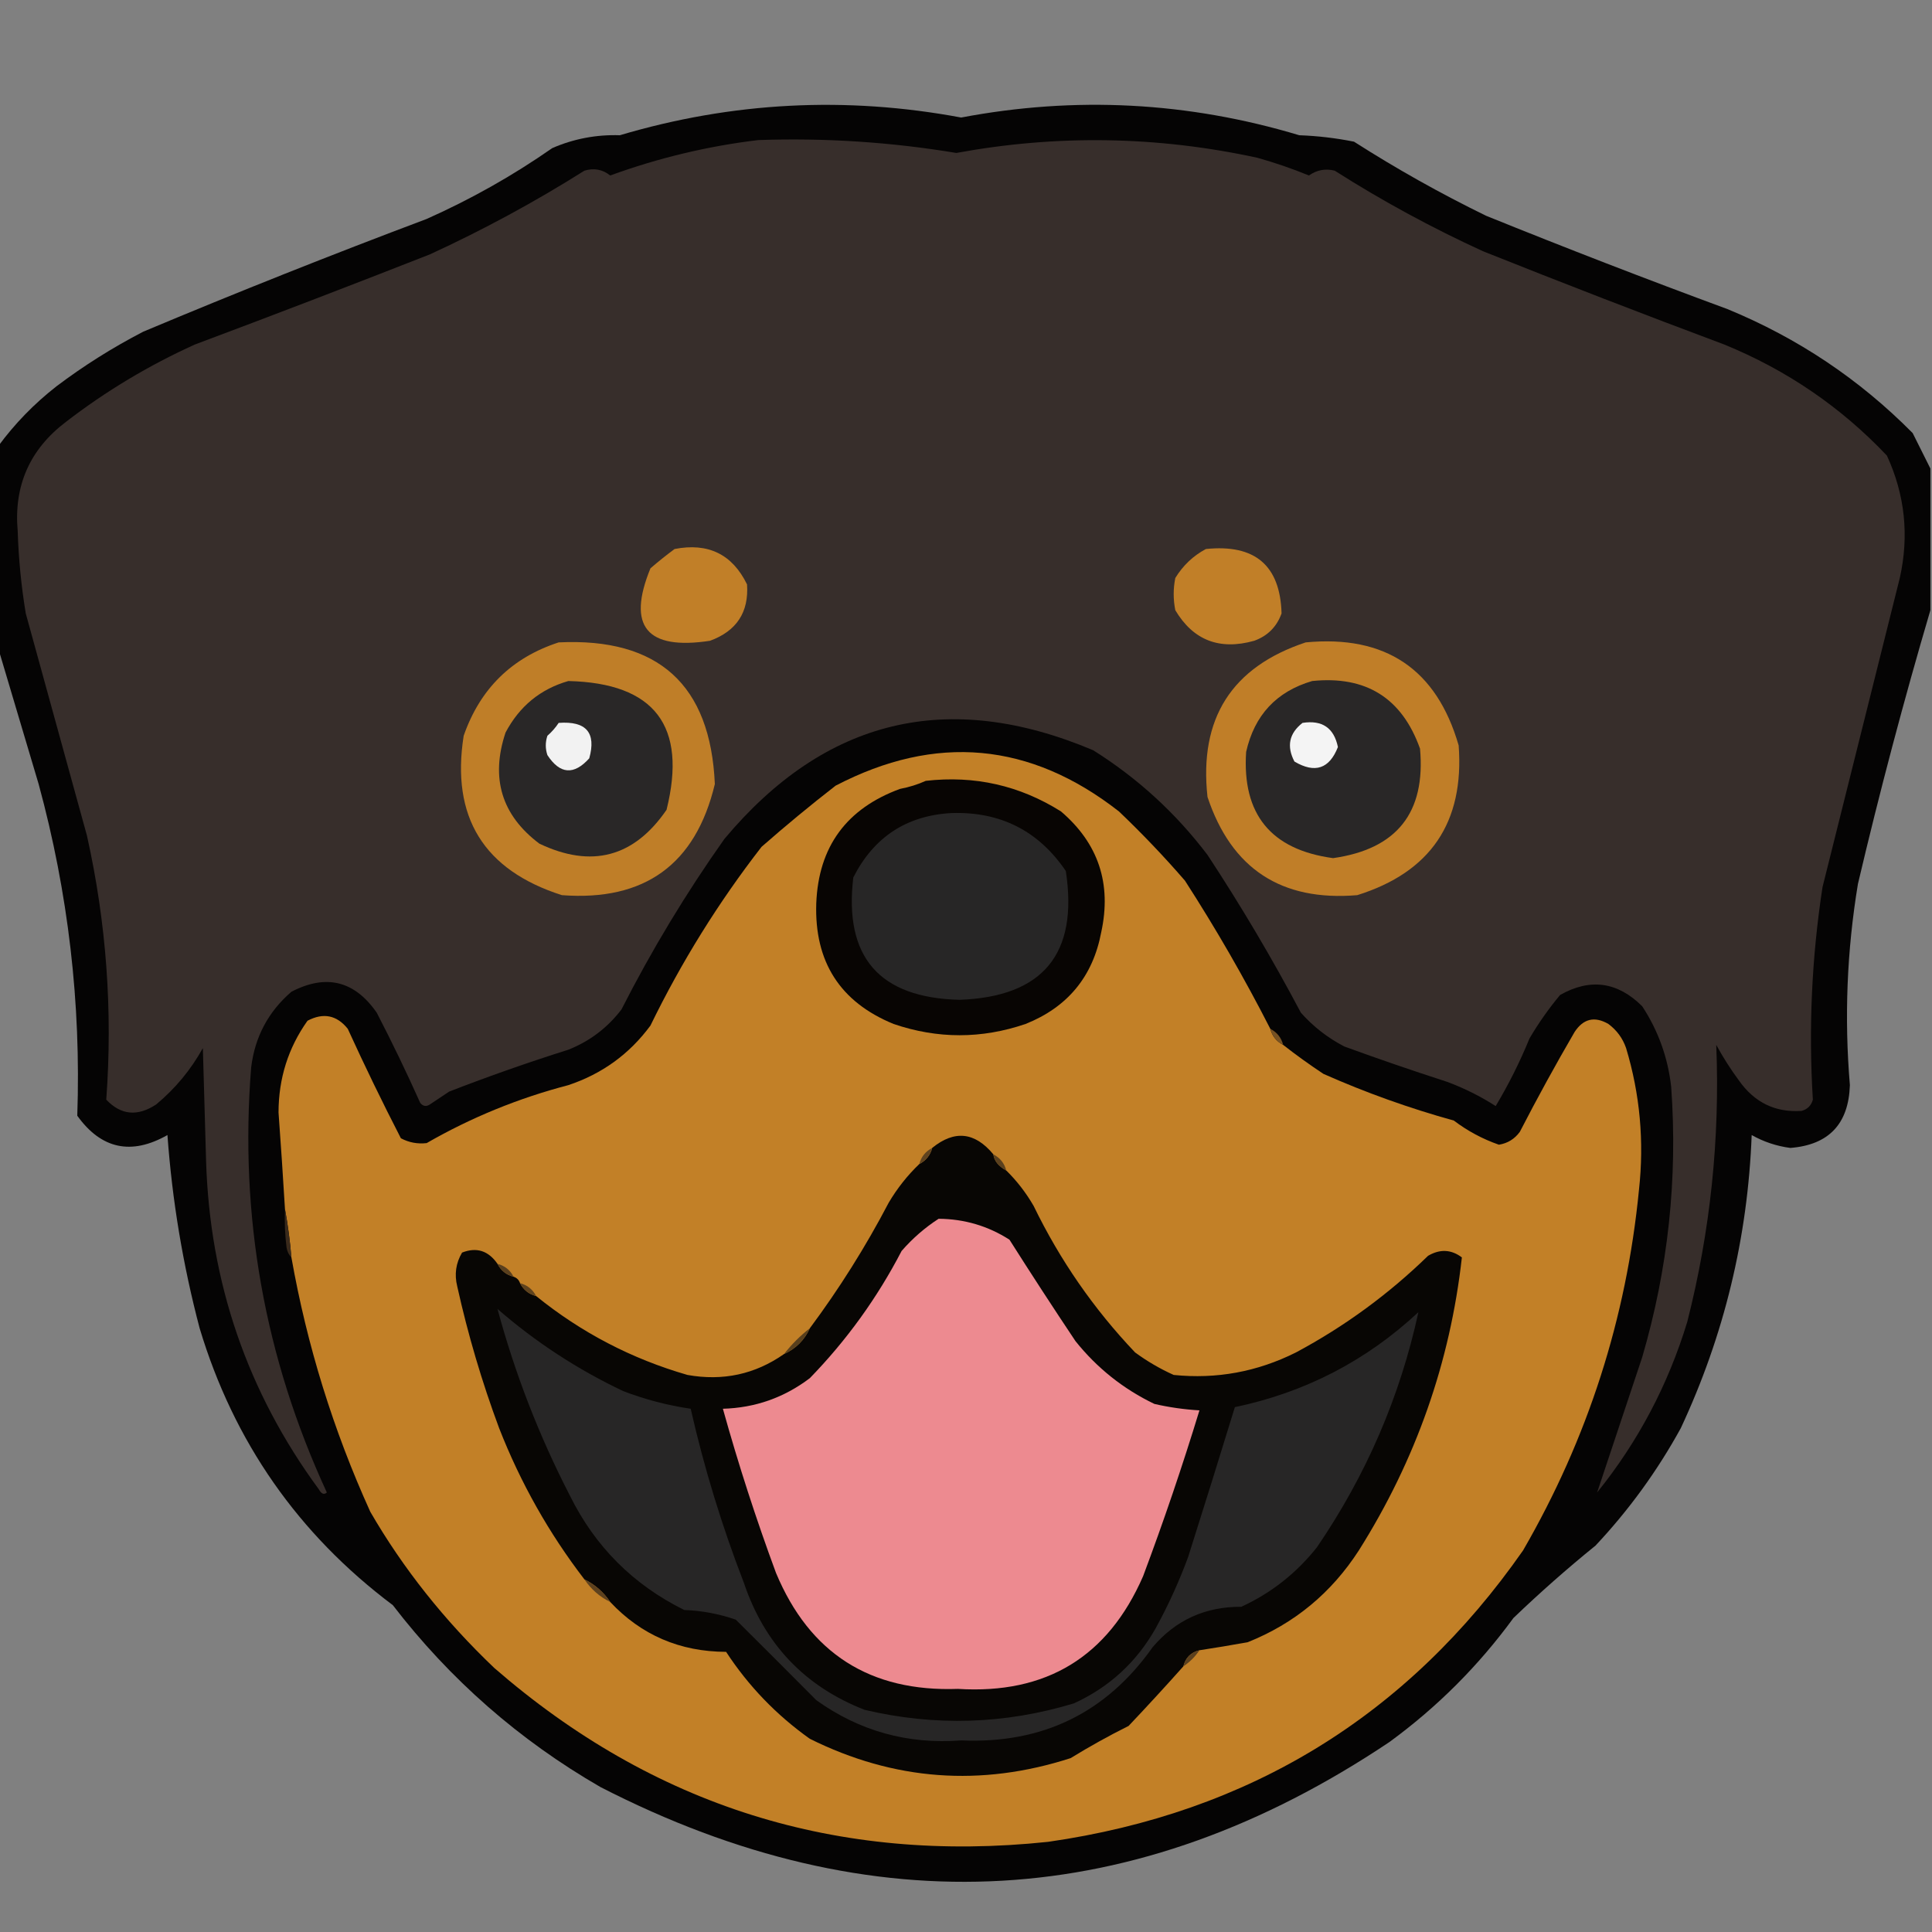 <?xml version="1.0" encoding="UTF-8"?>
<!DOCTYPE svg PUBLIC "-//W3C//DTD SVG 1.1//EN" "http://www.w3.org/Graphics/SVG/1.1/DTD/svg11.dtd">
<svg xmlns="http://www.w3.org/2000/svg" version="1.1" width="600px" height="600px" style="shape-rendering:geometricPrecision; text-rendering:geometricPrecision; image-rendering:optimizeQuality; fill-rule:evenodd; clip-rule:evenodd" xmlns:xlink="http://www.w3.org/1999/xlink">
<rect width="100%" height="100%" fill="#808080" stroke="none"/>
<g><path style="opacity:0.968" fill="#020101" d="M 599.5,145.5 C 599.5,160.167 599.5,174.833 599.5,189.5C 591.247,217.505 583.747,245.838 577,274.5C 573.568,295.237 572.734,316.07 574.5,337C 574.107,349.059 567.94,355.559 556,356.5C 551.721,355.932 547.721,354.599 544,352.5C 542.785,384.358 535.452,414.691 522,443.5C 514.714,456.786 505.881,468.953 495.5,480C 486.703,487.128 478.203,494.628 470,502.5C 459.167,517.333 446.333,530.167 431.5,541C 352.754,593.77 271.087,598.436 186.5,555C 161.293,540.464 139.793,521.63 122,498.5C 92.605,476.43 72.605,447.763 62,412.5C 56.805,392.801 53.472,372.801 52,352.5C 40.782,358.86 31.448,356.86 24,346.5C 25.195,311.585 21.195,277.251 12,243.5C 7.809,229.382 3.643,215.382 -0.5,201.5C -0.5,180.5 -0.5,159.5 -0.5,138.5C 4.598,131.567 10.598,125.4 17.5,120C 25.994,113.583 34.994,107.917 44.5,103C 73.609,90.779 102.942,79.113 132.5,68C 146.269,61.868 159.269,54.535 171.5,46C 178.171,43.099 185.171,41.766 192.5,42C 227.378,31.645 262.712,29.812 298.5,36.5C 333.958,29.787 368.958,31.62 403.5,42C 409.231,42.21 414.897,42.876 420.5,44C 433.681,52.427 447.348,60.093 461.5,67C 486.343,77.059 511.343,86.726 536.5,96C 558.341,104.992 577.508,117.825 594,134.5C 595.879,138.259 597.713,141.925 599.5,145.5 Z"/></g>
<g><path style="opacity:1" fill="#372e2b" d="M 235.5,43.5 C 256.143,42.785 276.643,44.119 297,47.5C 328.275,41.748 359.442,42.248 390.5,49C 395.948,50.528 401.282,52.361 406.5,54.5C 408.957,52.775 411.623,52.275 414.5,53C 429.162,62.335 444.496,70.669 460.5,78C 485.389,87.944 510.389,97.611 535.5,107C 554.924,114.942 571.757,126.442 586,141.5C 591.604,153.673 592.938,166.34 590,179.5C 582.003,211.493 574.003,243.493 566,275.5C 562.641,297.397 561.641,319.397 563,341.5C 562.5,343.333 561.333,344.5 559.5,345C 551.334,345.554 544.834,342.387 540,335.5C 537.417,332.003 535.084,328.336 533,324.5C 534.171,353.627 531.171,382.294 524,410.5C 518.053,430.066 508.719,447.733 496,463.5C 500.655,449.535 505.322,435.535 510,421.5C 518.056,394 521.056,366 519,337.5C 517.974,328.42 514.974,320.087 510,312.5C 502.342,304.882 493.842,303.715 484.5,309C 480.964,313.237 477.798,317.737 475,322.5C 472.027,329.779 468.527,336.779 464.5,343.5C 459.779,340.473 454.779,337.973 449.5,336C 438.699,332.511 428.032,328.845 417.5,325C 412.367,322.346 407.867,318.846 404,314.5C 395.089,297.672 385.423,281.339 375,265.5C 365.133,252.489 353.299,241.656 339.5,233C 294.461,213.969 256.294,223.136 225,260.5C 213.077,277.336 202.41,295.003 193,313.5C 188.635,319.203 183.135,323.37 176.5,326C 164.027,329.935 151.694,334.269 139.5,339C 137.5,340.333 135.5,341.667 133.5,343C 132.365,343.749 131.365,343.583 130.5,342.5C 126.272,333.045 121.772,323.711 117,314.5C 110.1,304.567 101.267,302.4 90.5,308C 83.322,314.187 79.155,322.02 78,331.5C 74.32,377.594 82.153,421.594 101.5,463.5C 100.645,464.293 99.811,463.96 99,462.5C 76.814,432.279 65.147,398.279 64,360.5C 63.667,348.833 63.333,337.167 63,325.5C 59.268,332.233 54.435,338.066 48.5,343C 42.707,346.818 37.54,346.318 33,341.5C 35.035,313.872 33.035,286.538 27,259.5C 20.662,236.488 14.329,213.488 8,190.5C 6.603,182.053 5.769,173.553 5.5,165C 4.232,150.871 9.232,139.538 20.5,131C 32.839,121.491 46.172,113.491 60.5,107C 84.912,97.863 109.245,88.53 133.5,79C 150.139,71.35 166.139,62.684 181.5,53C 184.466,52.105 187.133,52.605 189.5,54.5C 204.52,49.034 219.853,45.367 235.5,43.5 Z"/></g>
<g><path style="opacity:1" fill="#c17f28" d="M 209.5,170.5 C 219.935,168.468 227.435,172.135 232,181.5C 232.588,190.14 228.755,195.973 220.5,199C 200.807,202.001 194.64,194.501 202,176.5C 204.478,174.361 206.978,172.361 209.5,170.5 Z"/></g>
<g><path style="opacity:1" fill="#c17f28" d="M 374.5,170.5 C 389.742,168.929 397.575,175.595 398,190.5C 396.5,194.667 393.667,197.5 389.5,199C 378.731,202.017 370.565,198.851 365,189.5C 364.333,186.167 364.333,182.833 365,179.5C 367.406,175.592 370.572,172.592 374.5,170.5 Z"/></g>
<g><path style="opacity:1" fill="#bf7e28" d="M 173.5,199.5 C 204.492,197.997 220.658,212.664 222,243.5C 216.05,268.433 200.217,279.933 174.5,278C 150.196,270.228 140.03,253.728 144,228.5C 149.084,213.915 158.918,204.248 173.5,199.5 Z"/></g>
<g><path style="opacity:1" fill="#c07e28" d="M 405.5,199.5 C 430.314,197.139 446.147,207.805 453,231.5C 454.782,255.375 444.282,270.875 421.5,278C 397.933,279.975 382.433,269.809 375,247.5C 372.331,223.141 382.498,207.141 405.5,199.5 Z"/></g>
<g><path style="opacity:1" fill="#292727" d="M 176.5,211.5 C 203.315,212.129 213.482,225.462 207,251.5C 196.89,266.218 183.723,269.718 167.5,262C 155.782,253.171 152.282,241.671 157,227.5C 161.32,219.332 167.82,213.999 176.5,211.5 Z"/></g>
<g><path style="opacity:1" fill="#292727" d="M 407.5,211.5 C 424.224,209.773 435.39,216.773 441,232.5C 442.798,252.372 433.798,263.705 414,266.5C 394.715,263.884 385.715,252.884 387,233.5C 389.573,222.096 396.407,214.763 407.5,211.5 Z"/></g>
<g><path style="opacity:1" fill="#f2f2f2" d="M 173.5,224.5 C 182.049,223.867 185.215,227.533 183,235.5C 178.23,240.798 173.896,240.465 170,234.5C 169.333,232.5 169.333,230.5 170,228.5C 171.376,227.295 172.542,225.962 173.5,224.5 Z"/></g>
<g><path style="opacity:1" fill="#f4f4f4" d="M 404.5,224.5 C 410.614,223.549 414.28,226.049 415.5,232C 412.857,238.769 408.357,240.269 402,236.5C 399.511,231.757 400.345,227.757 404.5,224.5 Z"/></g>
<g><path style="opacity:1" fill="#c28027" d="M 394.5,319.5 C 395.08,321.749 396.413,323.415 398.5,324.5C 402.459,327.601 406.626,330.601 411,333.5C 424.113,339.316 437.613,344.15 451.5,348C 455.777,351.241 460.444,353.741 465.5,355.5C 468.214,355.06 470.38,353.726 472,351.5C 477.427,340.975 483.094,330.641 489,320.5C 491.72,316.356 495.22,315.523 499.5,318C 502.106,319.938 503.939,322.438 505,325.5C 509.314,339.823 510.647,354.489 509,369.5C 505.105,409.411 493.105,446.745 473,481.5C 437.161,532.861 387.994,563.027 325.5,572C 260.196,578.896 202.863,560.896 153.5,518C 137.992,503.222 125.158,487.056 115,469.5C 103.503,444.167 95.337,417.833 90.5,390.5C 90.066,385.332 89.4,380.332 88.5,375.5C 87.9,365.5 87.233,355.5 86.5,345.5C 86.513,334.917 89.513,325.417 95.5,317C 100.413,314.413 104.58,315.247 108,319.5C 113.255,331.009 118.755,342.342 124.5,353.5C 127.001,354.826 129.668,355.326 132.5,355C 146.294,347.063 160.961,341.063 176.5,337C 186.985,333.507 195.485,327.34 202,318.5C 211.622,298.741 223.122,280.241 236.5,263C 243.982,256.428 251.649,250.095 259.5,244C 290.608,227.801 319.942,230.467 347.5,252C 354.726,258.89 361.559,266.057 368,273.5C 377.615,288.398 386.448,303.732 394.5,319.5 Z"/></g>
<g><path style="opacity:1" fill="#080503" d="M 287.5,242.5 C 302.674,240.767 316.674,243.933 329.5,252C 341.112,261.922 345.278,274.422 342,289.5C 339.398,303.283 331.565,312.783 318.5,318C 304.833,322.667 291.167,322.667 277.5,318C 260.882,311.181 252.882,298.681 253.5,280.5C 254.209,262.941 262.875,251.108 279.5,245C 282.379,244.454 285.046,243.621 287.5,242.5 Z"/></g>
<g><path style="opacity:1" fill="#272626" d="M 295.5,252.5 C 310.689,252.011 322.522,258.011 331,270.5C 334.935,296.227 323.935,309.561 298,310.5C 273.06,309.896 262.06,297.229 265,272.5C 271.379,259.938 281.546,253.271 295.5,252.5 Z"/></g>
<g><path style="opacity:1" fill="#765123" d="M 394.5,319.5 C 396.587,320.585 397.92,322.251 398.5,324.5C 396.413,323.415 395.08,321.749 394.5,319.5 Z"/></g>
<g><path style="opacity:1" fill="#080604" d="M 308.5,358.5 C 308.738,360.478 310.071,362.145 312.5,363.5C 315.797,366.736 318.63,370.403 321,374.5C 329.16,391.32 339.66,406.487 352.5,420C 356.261,422.765 360.261,425.098 364.5,427C 377.808,428.357 390.475,426.024 402.5,420C 417.57,411.932 431.236,401.932 443.5,390C 447.192,387.841 450.692,388.007 454,390.5C 450.353,423.098 439.686,453.431 422,481.5C 413.451,494.729 401.951,504.229 387.5,510C 382.375,510.925 377.375,511.759 372.5,512.5C 369.833,513.167 368.167,514.833 367.5,517.5C 362.041,523.63 356.374,529.796 350.5,536C 344.401,539.04 338.401,542.373 332.5,546C 304.631,554.993 277.631,552.993 251.5,540C 241.098,532.6 232.432,523.6 225.5,513C 211.138,512.947 199.138,507.78 189.5,497.5C 187.431,494.427 184.764,492.094 181.5,490.5C 170.477,476.155 161.643,460.489 155,443.5C 149.653,429.126 145.319,414.459 142,399.5C 141.071,395.756 141.571,392.256 143.5,389C 148,387.238 151.667,388.404 154.5,392.5C 155.585,394.587 157.251,395.92 159.5,396.5C 160.5,396.833 161.167,397.5 161.5,398.5C 162.585,400.587 164.251,401.92 166.5,402.5C 180.492,413.83 196.158,421.996 213.5,427C 224.516,428.966 234.516,426.8 243.5,420.5C 247.167,418.833 249.833,416.167 251.5,412.5C 260.656,400.202 268.823,387.202 276,373.5C 278.65,369.025 281.817,365.025 285.5,361.5C 287.587,360.415 288.92,358.749 289.5,356.5C 296.407,350.876 302.741,351.542 308.5,358.5 Z"/></g>
<g><path style="opacity:1" fill="#60431f" d="M 289.5,356.5 C 288.92,358.749 287.587,360.415 285.5,361.5C 286.08,359.251 287.413,357.585 289.5,356.5 Z"/></g>
<g><path style="opacity:1" fill="#5a401e" d="M 308.5,358.5 C 310.587,359.585 311.92,361.251 312.5,363.5C 310.071,362.145 308.738,360.478 308.5,358.5 Z"/></g>
<g><path style="opacity:1" fill="#ed8a90" d="M 291.5,378.5 C 299.513,378.562 306.847,380.729 313.5,385C 320.209,395.585 327.042,406.085 334,416.5C 340.699,424.869 348.866,431.369 358.5,436C 363.104,437.061 367.771,437.727 372.5,438C 367.207,455.331 361.374,472.498 355,489.5C 344.078,514.551 324.911,526.217 297.5,524.5C 270.259,525.474 251.425,513.474 241,488.5C 234.792,471.709 229.292,454.709 224.5,437.5C 234.513,437.218 243.513,434.051 251.5,428C 262.937,416.23 272.437,403.063 280,388.5C 283.41,384.584 287.243,381.251 291.5,378.5 Z"/></g>
<g><path style="opacity:1" fill="#3a2a1b" d="M 88.5,375.5 C 89.4,380.332 90.066,385.332 90.5,390.5C 89.732,389.737 89.232,388.737 89,387.5C 88.501,383.514 88.335,379.514 88.5,375.5 Z"/></g>
<g><path style="opacity:1" fill="#593f1e" d="M 154.5,392.5 C 156.749,393.08 158.415,394.413 159.5,396.5C 157.251,395.92 155.585,394.587 154.5,392.5 Z"/></g>
<g><path style="opacity:1" fill="#5e421e" d="M 161.5,398.5 C 163.749,399.08 165.415,400.413 166.5,402.5C 164.251,401.92 162.585,400.587 161.5,398.5 Z"/></g>
<g><path style="opacity:1" fill="#272626" d="M 154.5,406.5 C 166.266,416.744 179.266,425.244 193.5,432C 200.308,434.619 207.308,436.452 214.5,437.5C 218.682,455.881 224.182,473.881 231,491.5C 237.396,510.561 249.896,523.727 268.5,531C 290.38,536.164 312.047,535.498 333.5,529C 344.558,523.942 353.058,516.108 359,505.5C 362.881,498.405 366.215,491.071 369,483.5C 373.914,468.006 378.747,452.506 383.5,437C 405.308,432.43 424.308,422.597 440.5,407.5C 434.792,433.757 424.292,458.09 409,480.5C 402.602,488.573 394.769,494.74 385.5,499C 374.32,498.94 365.153,503.107 358,511.5C 343.592,531.933 323.759,541.6 298.5,540.5C 281.92,541.773 266.92,537.607 253.5,528C 245.15,519.581 236.816,511.248 228.5,503C 223.322,501.202 217.989,500.202 212.5,500C 196.667,492.167 184.833,480.333 177,464.5C 167.428,445.946 159.928,426.613 154.5,406.5 Z"/></g>
<g><path style="opacity:1" fill="#583f1d" d="M 251.5,412.5 C 249.833,416.167 247.167,418.833 243.5,420.5C 245.833,417.5 248.5,414.833 251.5,412.5 Z"/></g>
<g><path style="opacity:1" fill="#5d411e" d="M 181.5,490.5 C 184.764,492.094 187.431,494.427 189.5,497.5C 186.236,495.906 183.569,493.573 181.5,490.5 Z"/></g>
<g><path style="opacity:1" fill="#5b401e" d="M 372.5,512.5 C 371.167,514.5 369.5,516.167 367.5,517.5C 368.167,514.833 369.833,513.167 372.5,512.5 Z"/></g>
</svg>
